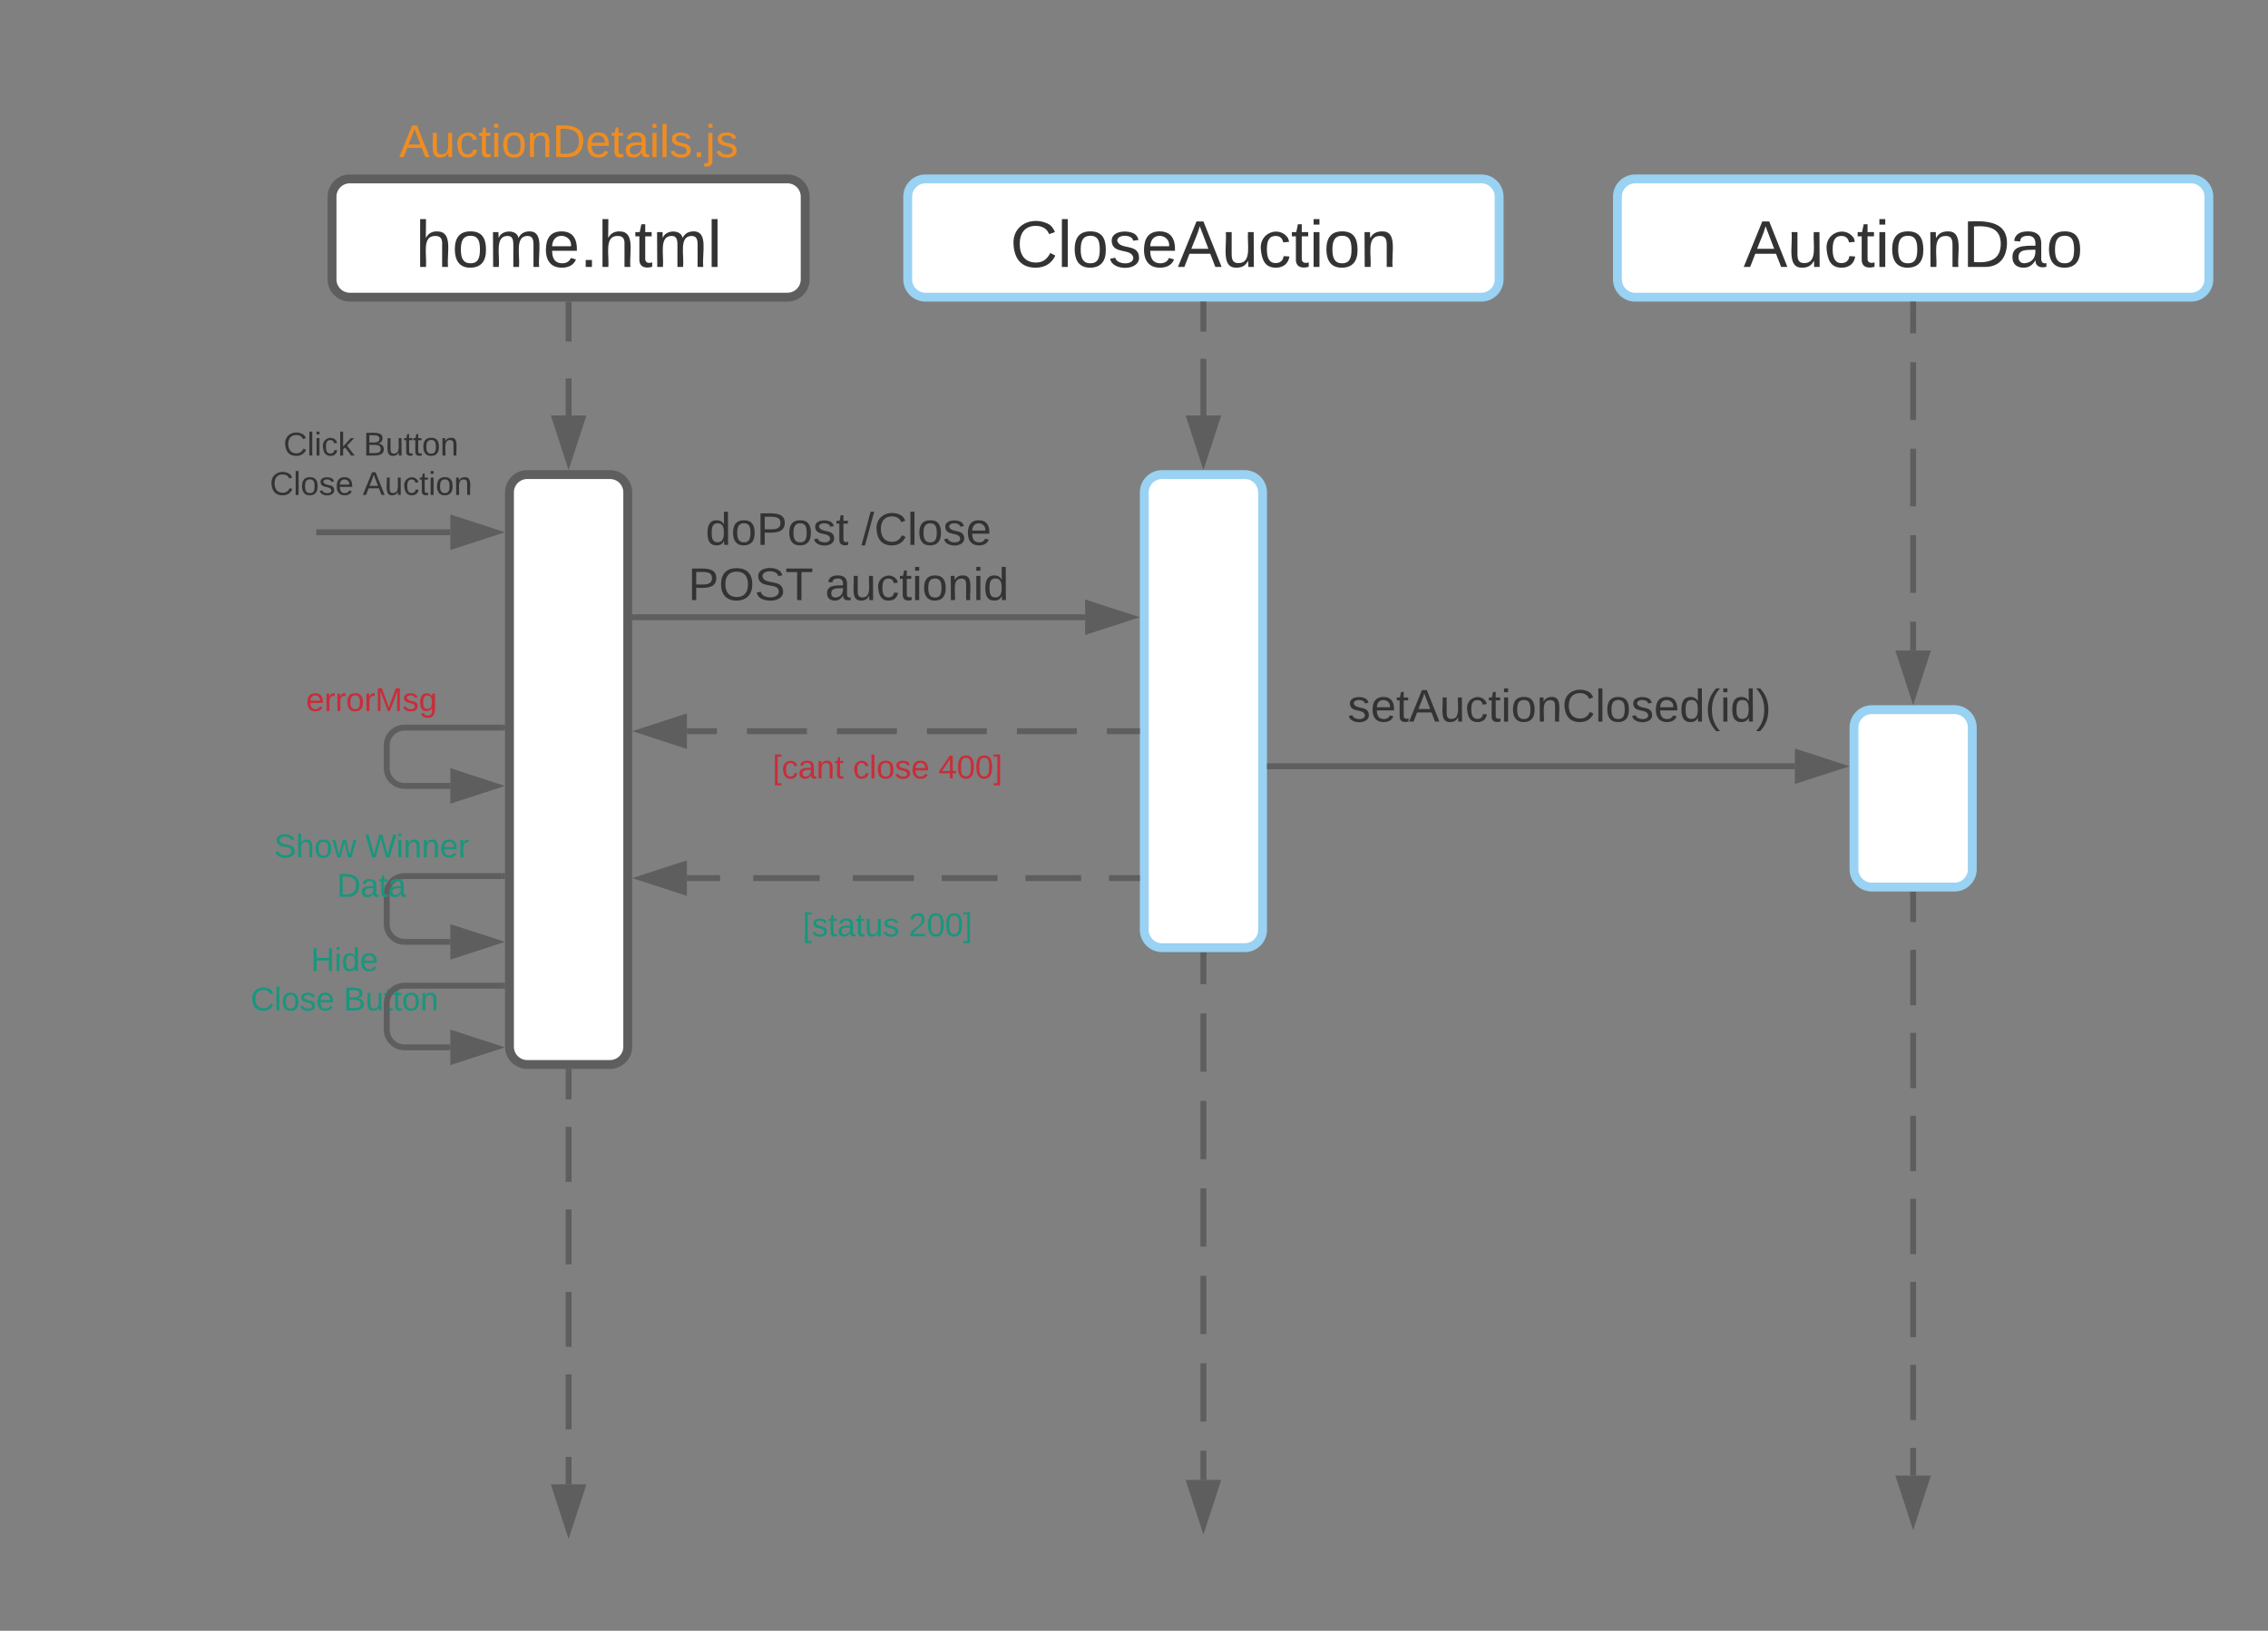 <svg xmlns="http://www.w3.org/2000/svg" xmlns:xlink="http://www.w3.org/1999/xlink" xmlns:lucid="lucid" width="766.95" height="551.5"><rect width="100%" height="100%" fill="#808080" stroke="none"/><g transform="translate(-33.049 20)" lucid:page-tab-id="0_0"><path d="M200 140.5h240v60H200z" fill="none"/><use xlink:href="#a" transform="matrix(1,0,0,1,200,140.5) translate(71.648 23.778)"/><use xlink:href="#b" transform="matrix(1,0,0,1,200,140.5) translate(124.364 23.778)"/><use xlink:href="#c" transform="matrix(1,0,0,1,200,140.5) translate(65.772 42.444)"/><use xlink:href="#d" transform="matrix(1,0,0,1,200,140.5) translate(112.093 42.444)"/><path d="M479.87 207.43h160.26v26.14H479.87z" fill="none"/><use xlink:href="#e" transform="matrix(1,0,0,1,479.872,207.426) translate(8.901 16.611)"/><path d="M80 120.5h156.66v35.4H80z" fill="none"/><use xlink:href="#f" transform="matrix(1,0,0,1,80,120.5) translate(48.917 13.556)"/><use xlink:href="#g" transform="matrix(1,0,0,1,80,120.5) translate(75.985 13.556)"/><use xlink:href="#h" transform="matrix(1,0,0,1,80,120.5) translate(44.287 26.889)"/><use xlink:href="#i" transform="matrix(1,0,0,1,80,120.5) translate(75.707 26.889)"/><path d="M236.66 234.38h192.28v11.74H236.66z" fill="none"/><use xlink:href="#j" transform="matrix(1,0,0,1,236.661,234.375) translate(57.627 8.889)"/><use xlink:href="#k" transform="matrix(1,0,0,1,236.661,234.375) translate(84.787 8.889)"/><use xlink:href="#l" transform="matrix(1,0,0,1,236.661,234.375) translate(113.769 8.889)"/><path d="M145.33 46.5c0-3.3 2.7-6 6-6h148c3.32 0 6 2.7 6 6v28c0 3.3-2.68 6-6 6h-148c-3.3 0-6-2.7-6-6z" stroke="#5e5e5e" stroke-width="3" fill="#fff"/><use xlink:href="#m" transform="matrix(1,0,0,1,157.333,52.5) translate(16.241 17.778)"/><path d="M340 46.5c0-3.3 2.7-6 6-6h188c3.3 0 6 2.7 6 6v28c0 3.3-2.7 6-6 6H346c-3.3 0-6-2.7-6-6z" stroke="#99d2f2" stroke-width="3" fill="#fff"/><use xlink:href="#n" transform="matrix(1,0,0,1,352,52.5) translate(22.66 17.778)"/><path d="M580 46.5c0-3.3 2.7-6 6-6h188c3.3 0 6 2.7 6 6v28c0 3.3-2.7 6-6 6H586c-3.3 0-6-2.7-6-6z" stroke="#99d2f2" stroke-width="3" fill="#fff"/><use xlink:href="#o" transform="matrix(1,0,0,1,592,52.5) translate(30.654 17.778)"/><path d="M225.33 83v12.5m0 12.5v12.5" stroke="#5e5e5e" stroke-width="2" fill="none"/><path d="M226.33 83.03h-2V82h2z" fill="#5e5e5e"/><path d="M225.33 135.76l-4.63-14.26h9.27z" stroke="#5e5e5e" stroke-width="2" fill="#5e5e5e"/><path d="M225.33 342.5v9.3m0 9.3v18.6m0 9.3v18.6m0 9.3v18.6m0 9.3v18.6m0 9.3v9.3" stroke="#5e5e5e" stroke-width="2" fill="none"/><path d="M226.33 342.53h-2v-1.03h2z" fill="#5e5e5e"/><path d="M225.33 497.26L220.7 483h9.27z" stroke="#5e5e5e" stroke-width="2" fill="#5e5e5e"/><path d="M440 303v9.86m0 9.86v19.72m0 9.87v19.73m0 9.86v19.7m0 9.87v19.72m0 9.85v19.73m0 9.86v9.86" stroke="#5e5e5e" stroke-width="2" fill="none"/><path d="M441 303.03h-2V302h2z" fill="#5e5e5e"/><path d="M440 495.76l-4.64-14.26h9.28z" stroke="#5e5e5e" stroke-width="2" fill="#5e5e5e"/><path d="M440 83v9.17m0 9.16v19.17" stroke="#5e5e5e" stroke-width="2" fill="none"/><path d="M441 83.03h-2V82h2z" fill="#5e5e5e"/><path d="M440 135.76l-4.64-14.26h9.28z" stroke="#5e5e5e" stroke-width="2" fill="#5e5e5e"/><path d="M680 83v9.75m0 9.75V122m0 9.75v19.5m0 9.75v19.5m0 9.75V200" stroke="#5e5e5e" stroke-width="2" fill="none"/><path d="M681 83.03h-2V82h2z" fill="#5e5e5e"/><path d="M680 215.26L675.36 201h9.28z" stroke="#5e5e5e" stroke-width="2" fill="#5e5e5e"/><path d="M680 282.5v9.36m0 9.35v18.73m0 9.36V348m0 9.36v18.7m0 9.37v18.7m0 9.37v18.7m0 9.37v18.7m0 9.37V479" stroke="#5e5e5e" stroke-width="2" fill="none"/><path d="M681 282.53h-2v-1.03h2z" fill="#5e5e5e"/><path d="M680 494.26L675.36 480h9.28z" stroke="#5e5e5e" stroke-width="2" fill="#5e5e5e"/><path d="M205.33 146.5c0-3.3 2.7-6 6-6h28c3.32 0 6 2.7 6 6V334c0 3.3-2.68 6-6 6h-28c-3.3 0-6-2.7-6-6z" stroke="#5e5e5e" stroke-width="3" fill="#fff"/><path d="M420 146.5c0-3.3 2.7-6 6-6h28c3.3 0 6 2.7 6 6v148c0 3.3-2.7 6-6 6h-28c-3.3 0-6-2.7-6-6zM660 226c0-3.3 2.7-6 6-6h28c3.3 0 6 2.7 6 6v48c0 3.3-2.7 6-6 6h-28c-3.3 0-6-2.7-6-6z" stroke="#99d2f2" stroke-width="3" fill="#fff"/><path d="M138.4 0h173.87v60H138.4z" fill="none"/><use xlink:href="#p" transform="matrix(1,0,0,1,138.395,0) translate(29.639 33.111)"/><path d="M141 160h44.33M141.03 160H140" stroke="#5e5e5e" stroke-width="2" fill="none"/><path d="M200.6 160l-14.27 4.64v-9.28z" stroke="#5e5e5e" stroke-width="2" fill="#5e5e5e"/><path d="M247.83 188.74H400" stroke="#5e5e5e" stroke-width="2" fill="none"/><path d="M247.86 189.74h-1.03v-2h1.03z" fill="#5e5e5e"/><path d="M415.26 188.74L401 193.38v-9.27z" stroke="#5e5e5e" stroke-width="2" fill="#5e5e5e"/><path d="M462.5 239.14H640" stroke="#5e5e5e" stroke-width="2" fill="none"/><path d="M462.53 240.14h-1.03v-2h1.03z" fill="#5e5e5e"/><path d="M655.26 239.14L641 243.77v-9.27z" stroke="#5e5e5e" stroke-width="2" fill="#5e5e5e"/><path d="M417.5 227.28h-10.14m-10.15 0h-20.28m-10.14 0h-20.3m-10.13 0h-20.3m-10.14 0h-20.28m-10.14 0h-10.14" stroke="#5e5e5e" stroke-width="2" fill="none"/><path d="M418.5 228.28h-1.03v-2h1.03z" fill="#5e5e5e"/><path d="M250.07 227.28l14.27-4.63v9.27z" stroke="#5e5e5e" stroke-width="2" fill="#5e5e5e"/><path d="M417.5 276.97h-9.43m-9.42 0H379.8m-9.43 0h-18.85m-9.43 0h-20.66m-11.22 0h-22.44m-11.22 0h-11.22" stroke="#5e5e5e" stroke-width="2" fill="none"/><path d="M418.5 277.97h-1.03v-2h1.03z" fill="#5e5e5e"/><path d="M250.07 276.97l14.27-4.63v9.27z" stroke="#5e5e5e" stroke-width="2" fill="#5e5e5e"/><path d="M236.66 287.75h192.28v11.75H236.66z" fill="none"/><use xlink:href="#q" transform="matrix(1,0,0,1,236.661,287.751) translate(67.796 8.889)"/><use xlink:href="#r" transform="matrix(1,0,0,1,236.661,287.751) translate(103.599 8.889)"/><path d="M202.83 226.08h-33c-3.3 0-6 2.7-6 6v7.7c0 3.33 2.7 6 6 6h15.5" stroke="#5e5e5e" stroke-width="2" fill="none"/><path d="M203.83 227.08h-1.02v-2h1.03z" fill="#5e5e5e"/><path d="M200.6 245.8l-14.27 4.63v-9.27z" stroke="#5e5e5e" stroke-width="2" fill="#5e5e5e"/><path d="M62.2 211.56h192.27v11.75H62.2z" fill="none"/><use xlink:href="#s" transform="matrix(1,0,0,1,62.188,211.563) translate(74.34 8.889)"/><path d="M202.83 276.28h-33c-3.3 0-6 2.7-6 6v10.25c0 3.32 2.7 6 6 6h15.5" stroke="#5e5e5e" stroke-width="2" fill="none"/><path d="M203.83 277.28h-1.02v-2h1.03z" fill="#5e5e5e"/><path d="M200.6 298.53l-14.27 4.64v-9.27z" stroke="#5e5e5e" stroke-width="2" fill="#5e5e5e"/><path d="M62.2 261.06h192.27v11.75H62.2z" fill="none"/><g><use xlink:href="#t" transform="matrix(1,0,0,1,62.188,261.063) translate(63.537 8.889)"/><use xlink:href="#u" transform="matrix(1,0,0,1,62.188,261.063) translate(94.37 8.889)"/><use xlink:href="#v" transform="matrix(1,0,0,1,62.188,261.063) translate(84.787 22.222)"/></g><path d="M53.05 299.5h192.28v11.75H53.05z" fill="none"/><g><use xlink:href="#w" transform="matrix(1,0,0,1,53.049,299.5) translate(85.111 8.889)"/><use xlink:href="#x" transform="matrix(1,0,0,1,53.049,299.5) translate(64.741 22.222)"/><use xlink:href="#y" transform="matrix(1,0,0,1,53.049,299.5) translate(96.16 22.222)"/></g><path d="M202.83 313.35h-33c-3.3 0-6 2.68-6 6v8.85c0 3.3 2.7 6 6 6h15.5" stroke="#5e5e5e" stroke-width="2" fill="none"/><path d="M203.83 314.35h-1.02v-2h1.03z" fill="#5e5e5e"/><path d="M200.6 334.2l-14.27 4.63v-9.27z" stroke="#5e5e5e" stroke-width="2" fill="#5e5e5e"/><defs><path fill="#333" d="M85-194c31 0 48 13 60 33l-1-100h32l1 261h-30c-2-10 0-23-3-31C134-8 116 4 85 4 32 4 16-35 15-94c0-66 23-100 70-100zm9 24c-40 0-46 34-46 75 0 40 6 74 45 74 42 0 51-32 51-76 0-42-9-74-50-73" id="z"/><path fill="#333" d="M100-194c62-1 85 37 85 99 1 63-27 99-86 99S16-35 15-95c0-66 28-99 85-99zM99-20c44 1 53-31 53-75 0-43-8-75-51-75s-53 32-53 75 10 74 51 75" id="A"/><path fill="#333" d="M30-248c87 1 191-15 191 75 0 78-77 80-158 76V0H30v-248zm33 125c57 0 124 11 124-50 0-59-68-47-124-48v98" id="B"/><path fill="#333" d="M135-143c-3-34-86-38-87 0 15 53 115 12 119 90S17 21 10-45l28-5c4 36 97 45 98 0-10-56-113-15-118-90-4-57 82-63 122-42 12 7 21 19 24 35" id="C"/><path fill="#333" d="M59-47c-2 24 18 29 38 22v24C64 9 27 4 27-40v-127H5v-23h24l9-43h21v43h35v23H59v120" id="D"/><g id="a"><use transform="matrix(0.043,0,0,0.043,0,0)" xlink:href="#z"/><use transform="matrix(0.043,0,0,0.043,8.642,0)" xlink:href="#A"/><use transform="matrix(0.043,0,0,0.043,17.284,0)" xlink:href="#B"/><use transform="matrix(0.043,0,0,0.043,27.654,0)" xlink:href="#A"/><use transform="matrix(0.043,0,0,0.043,36.296,0)" xlink:href="#C"/><use transform="matrix(0.043,0,0,0.043,44.074,0)" xlink:href="#D"/></g><path fill="#333" d="M0 4l72-265h28L28 4H0" id="E"/><path fill="#333" d="M212-179c-10-28-35-45-73-45-59 0-87 40-87 99 0 60 29 101 89 101 43 0 62-24 78-52l27 14C228-24 195 4 139 4 59 4 22-46 18-125c-6-104 99-153 187-111 19 9 31 26 39 46" id="F"/><path fill="#333" d="M24 0v-261h32V0H24" id="G"/><path fill="#333" d="M100-194c63 0 86 42 84 106H49c0 40 14 67 53 68 26 1 43-12 49-29l28 8c-11 28-37 45-77 45C44 4 14-33 15-96c1-61 26-98 85-98zm52 81c6-60-76-77-97-28-3 7-6 17-6 28h103" id="H"/><g id="b"><use transform="matrix(0.043,0,0,0.043,0,0)" xlink:href="#E"/><use transform="matrix(0.043,0,0,0.043,4.321,0)" xlink:href="#F"/><use transform="matrix(0.043,0,0,0.043,15.512,0)" xlink:href="#G"/><use transform="matrix(0.043,0,0,0.043,18.926,0)" xlink:href="#A"/><use transform="matrix(0.043,0,0,0.043,27.568,0)" xlink:href="#C"/><use transform="matrix(0.043,0,0,0.043,35.346,0)" xlink:href="#H"/></g><path fill="#333" d="M140-251c81 0 123 46 123 126C263-46 219 4 140 4 59 4 17-45 17-125s42-126 123-126zm0 227c63 0 89-41 89-101s-29-99-89-99c-61 0-89 39-89 99S79-25 140-24" id="I"/><path fill="#333" d="M185-189c-5-48-123-54-124 2 14 75 158 14 163 119 3 78-121 87-175 55-17-10-28-26-33-46l33-7c5 56 141 63 141-1 0-78-155-14-162-118-5-82 145-84 179-34 5 7 8 16 11 25" id="J"/><path fill="#333" d="M127-220V0H93v-220H8v-28h204v28h-85" id="K"/><g id="c"><use transform="matrix(0.043,0,0,0.043,0,0)" xlink:href="#B"/><use transform="matrix(0.043,0,0,0.043,10.37,0)" xlink:href="#I"/><use transform="matrix(0.043,0,0,0.043,22.469,0)" xlink:href="#J"/><use transform="matrix(0.043,0,0,0.043,32.84,0)" xlink:href="#K"/></g><path fill="#333" d="M141-36C126-15 110 5 73 4 37 3 15-17 15-53c-1-64 63-63 125-63 3-35-9-54-41-54-24 1-41 7-42 31l-33-3c5-37 33-52 76-52 45 0 72 20 72 64v82c-1 20 7 32 28 27v20c-31 9-61-2-59-35zM48-53c0 20 12 33 32 33 41-3 63-29 60-74-43 2-92-5-92 41" id="L"/><path fill="#333" d="M84 4C-5 8 30-112 23-190h32v120c0 31 7 50 39 49 72-2 45-101 50-169h31l1 190h-30c-1-10 1-25-2-33-11 22-28 36-60 37" id="M"/><path fill="#333" d="M96-169c-40 0-48 33-48 73s9 75 48 75c24 0 41-14 43-38l32 2c-6 37-31 61-74 61-59 0-76-41-82-99-10-93 101-131 147-64 4 7 5 14 7 22l-32 3c-4-21-16-35-41-35" id="N"/><path fill="#333" d="M24-231v-30h32v30H24zM24 0v-190h32V0H24" id="O"/><path fill="#333" d="M117-194c89-4 53 116 60 194h-32v-121c0-31-8-49-39-48C34-167 62-67 57 0H25l-1-190h30c1 10-1 24 2 32 11-22 29-35 61-36" id="P"/><g id="d"><use transform="matrix(0.043,0,0,0.043,0,0)" xlink:href="#L"/><use transform="matrix(0.043,0,0,0.043,8.642,0)" xlink:href="#M"/><use transform="matrix(0.043,0,0,0.043,17.284,0)" xlink:href="#N"/><use transform="matrix(0.043,0,0,0.043,25.062,0)" xlink:href="#D"/><use transform="matrix(0.043,0,0,0.043,29.383,0)" xlink:href="#O"/><use transform="matrix(0.043,0,0,0.043,32.796,0)" xlink:href="#A"/><use transform="matrix(0.043,0,0,0.043,41.438,0)" xlink:href="#P"/><use transform="matrix(0.043,0,0,0.043,50.08,0)" xlink:href="#O"/><use transform="matrix(0.043,0,0,0.043,53.494,0)" xlink:href="#z"/></g><path fill="#333" d="M205 0l-28-72H64L36 0H1l101-248h38L239 0h-34zm-38-99l-47-123c-12 45-31 82-46 123h93" id="Q"/><path fill="#333" d="M87 75C49 33 22-17 22-94c0-76 28-126 65-167h31c-38 41-64 92-64 168S80 34 118 75H87" id="R"/><path fill="#333" d="M33-261c38 41 65 92 65 168S71 34 33 75H2C39 34 66-17 66-93S39-220 2-261h31" id="S"/><g id="e"><use transform="matrix(0.043,0,0,0.043,0,0)" xlink:href="#C"/><use transform="matrix(0.043,0,0,0.043,7.778,0)" xlink:href="#H"/><use transform="matrix(0.043,0,0,0.043,16.42,0)" xlink:href="#D"/><use transform="matrix(0.043,0,0,0.043,20.741,0)" xlink:href="#Q"/><use transform="matrix(0.043,0,0,0.043,31.111,0)" xlink:href="#M"/><use transform="matrix(0.043,0,0,0.043,39.753,0)" xlink:href="#N"/><use transform="matrix(0.043,0,0,0.043,47.531,0)" xlink:href="#D"/><use transform="matrix(0.043,0,0,0.043,51.852,0)" xlink:href="#O"/><use transform="matrix(0.043,0,0,0.043,55.265,0)" xlink:href="#A"/><use transform="matrix(0.043,0,0,0.043,63.907,0)" xlink:href="#P"/><use transform="matrix(0.043,0,0,0.043,72.549,0)" xlink:href="#F"/><use transform="matrix(0.043,0,0,0.043,83.741,0)" xlink:href="#G"/><use transform="matrix(0.043,0,0,0.043,87.154,0)" xlink:href="#A"/><use transform="matrix(0.043,0,0,0.043,95.796,0)" xlink:href="#C"/><use transform="matrix(0.043,0,0,0.043,103.574,0)" xlink:href="#H"/><use transform="matrix(0.043,0,0,0.043,112.216,0)" xlink:href="#z"/><use transform="matrix(0.043,0,0,0.043,120.858,0)" xlink:href="#R"/><use transform="matrix(0.043,0,0,0.043,126,0)" xlink:href="#O"/><use transform="matrix(0.043,0,0,0.043,129.414,0)" xlink:href="#z"/><use transform="matrix(0.043,0,0,0.043,138.056,0)" xlink:href="#S"/></g><path fill="#333" d="M143 0L79-87 56-68V0H24v-261h32v163l83-92h37l-77 82L181 0h-38" id="T"/><g id="f"><use transform="matrix(0.031,0,0,0.031,0,0)" xlink:href="#F"/><use transform="matrix(0.031,0,0,0.031,7.994,0)" xlink:href="#G"/><use transform="matrix(0.031,0,0,0.031,10.432,0)" xlink:href="#O"/><use transform="matrix(0.031,0,0,0.031,12.87,0)" xlink:href="#N"/><use transform="matrix(0.031,0,0,0.031,18.426,0)" xlink:href="#T"/></g><path fill="#333" d="M160-131c35 5 61 23 61 61C221 17 115-2 30 0v-248c76 3 177-17 177 60 0 33-19 50-47 57zm-97-11c50-1 110 9 110-42 0-47-63-36-110-37v79zm0 115c55-2 124 14 124-45 0-56-70-42-124-44v89" id="U"/><g id="g"><use transform="matrix(0.031,0,0,0.031,0,0)" xlink:href="#U"/><use transform="matrix(0.031,0,0,0.031,7.407,0)" xlink:href="#M"/><use transform="matrix(0.031,0,0,0.031,13.58,0)" xlink:href="#D"/><use transform="matrix(0.031,0,0,0.031,16.667,0)" xlink:href="#D"/><use transform="matrix(0.031,0,0,0.031,19.753,0)" xlink:href="#A"/><use transform="matrix(0.031,0,0,0.031,25.926,0)" xlink:href="#P"/></g><g id="h"><use transform="matrix(0.031,0,0,0.031,0,0)" xlink:href="#F"/><use transform="matrix(0.031,0,0,0.031,7.994,0)" xlink:href="#G"/><use transform="matrix(0.031,0,0,0.031,10.432,0)" xlink:href="#A"/><use transform="matrix(0.031,0,0,0.031,16.605,0)" xlink:href="#C"/><use transform="matrix(0.031,0,0,0.031,22.16,0)" xlink:href="#H"/></g><g id="i"><use transform="matrix(0.031,0,0,0.031,0,0)" xlink:href="#Q"/><use transform="matrix(0.031,0,0,0.031,7.407,0)" xlink:href="#M"/><use transform="matrix(0.031,0,0,0.031,13.58,0)" xlink:href="#N"/><use transform="matrix(0.031,0,0,0.031,19.136,0)" xlink:href="#D"/><use transform="matrix(0.031,0,0,0.031,22.222,0)" xlink:href="#O"/><use transform="matrix(0.031,0,0,0.031,24.66,0)" xlink:href="#A"/><use transform="matrix(0.031,0,0,0.031,30.833,0)" xlink:href="#P"/></g><path fill="#c92d39" d="M26 75v-336h71v23H56V52h41v23H26" id="V"/><path fill="#c92d39" d="M96-169c-40 0-48 33-48 73s9 75 48 75c24 0 41-14 43-38l32 2c-6 37-31 61-74 61-59 0-76-41-82-99-10-93 101-131 147-64 4 7 5 14 7 22l-32 3c-4-21-16-35-41-35" id="W"/><path fill="#c92d39" d="M141-36C126-15 110 5 73 4 37 3 15-17 15-53c-1-64 63-63 125-63 3-35-9-54-41-54-24 1-41 7-42 31l-33-3c5-37 33-52 76-52 45 0 72 20 72 64v82c-1 20 7 32 28 27v20c-31 9-61-2-59-35zM48-53c0 20 12 33 32 33 41-3 63-29 60-74-43 2-92-5-92 41" id="X"/><path fill="#c92d39" d="M117-194c89-4 53 116 60 194h-32v-121c0-31-8-49-39-48C34-167 62-67 57 0H25l-1-190h30c1 10-1 24 2 32 11-22 29-35 61-36" id="Y"/><path fill="#c92d39" d="M59-47c-2 24 18 29 38 22v24C64 9 27 4 27-40v-127H5v-23h24l9-43h21v43h35v23H59v120" id="Z"/><g id="j"><use transform="matrix(0.031,0,0,0.031,0,0)" xlink:href="#V"/><use transform="matrix(0.031,0,0,0.031,3.086,0)" xlink:href="#W"/><use transform="matrix(0.031,0,0,0.031,8.642,0)" xlink:href="#X"/><use transform="matrix(0.031,0,0,0.031,14.815,0)" xlink:href="#Y"/><use transform="matrix(0.031,0,0,0.031,20.988,0)" xlink:href="#Z"/></g><path fill="#c92d39" d="M24 0v-261h32V0H24" id="aa"/><path fill="#c92d39" d="M100-194c62-1 85 37 85 99 1 63-27 99-86 99S16-35 15-95c0-66 28-99 85-99zM99-20c44 1 53-31 53-75 0-43-8-75-51-75s-53 32-53 75 10 74 51 75" id="ab"/><path fill="#c92d39" d="M135-143c-3-34-86-38-87 0 15 53 115 12 119 90S17 21 10-45l28-5c4 36 97 45 98 0-10-56-113-15-118-90-4-57 82-63 122-42 12 7 21 19 24 35" id="ac"/><path fill="#c92d39" d="M100-194c63 0 86 42 84 106H49c0 40 14 67 53 68 26 1 43-12 49-29l28 8c-11 28-37 45-77 45C44 4 14-33 15-96c1-61 26-98 85-98zm52 81c6-60-76-77-97-28-3 7-6 17-6 28h103" id="ad"/><g id="k"><use transform="matrix(0.031,0,0,0.031,0,0)" xlink:href="#W"/><use transform="matrix(0.031,0,0,0.031,5.556,0)" xlink:href="#aa"/><use transform="matrix(0.031,0,0,0.031,7.994,0)" xlink:href="#ab"/><use transform="matrix(0.031,0,0,0.031,14.167,0)" xlink:href="#ac"/><use transform="matrix(0.031,0,0,0.031,19.722,0)" xlink:href="#ad"/></g><path fill="#c92d39" d="M155-56V0h-30v-56H8v-25l114-167h33v167h35v25h-35zm-30-156c-27 46-58 90-88 131h88v-131" id="ae"/><path fill="#c92d39" d="M101-251c68 0 85 55 85 127S166 4 100 4C33 4 14-52 14-124c0-73 17-127 87-127zm-1 229c47 0 54-49 54-102s-4-102-53-102c-51 0-55 48-55 102 0 53 5 102 54 102" id="af"/><path fill="#c92d39" d="M3 75V52h41v-290H3v-23h71V75H3" id="ag"/><g id="l"><use transform="matrix(0.031,0,0,0.031,0,0)" xlink:href="#ae"/><use transform="matrix(0.031,0,0,0.031,6.173,0)" xlink:href="#af"/><use transform="matrix(0.031,0,0,0.031,12.346,0)" xlink:href="#af"/><use transform="matrix(0.031,0,0,0.031,18.519,0)" xlink:href="#ag"/></g><path fill="#333" d="M106-169C34-169 62-67 57 0H25v-261h32l-1 103c12-21 28-36 61-36 89 0 53 116 60 194h-32v-121c2-32-8-49-39-48" id="ah"/><path fill="#333" d="M210-169c-67 3-38 105-44 169h-31v-121c0-29-5-50-35-48C34-165 62-65 56 0H25l-1-190h30c1 10-1 24 2 32 10-44 99-50 107 0 11-21 27-35 58-36 85-2 47 119 55 194h-31v-121c0-29-5-49-35-48" id="ai"/><path fill="#333" d="M33 0v-38h34V0H33" id="aj"/><g id="m"><use transform="matrix(0.062,0,0,0.062,0,0)" xlink:href="#ah"/><use transform="matrix(0.062,0,0,0.062,12.346,0)" xlink:href="#A"/><use transform="matrix(0.062,0,0,0.062,24.691,0)" xlink:href="#ai"/><use transform="matrix(0.062,0,0,0.062,43.148,0)" xlink:href="#H"/><use transform="matrix(0.062,0,0,0.062,55.494,0)" xlink:href="#aj"/><use transform="matrix(0.062,0,0,0.062,61.667,0)" xlink:href="#ah"/><use transform="matrix(0.062,0,0,0.062,74.012,0)" xlink:href="#D"/><use transform="matrix(0.062,0,0,0.062,80.185,0)" xlink:href="#ai"/><use transform="matrix(0.062,0,0,0.062,98.642,0)" xlink:href="#G"/></g><g id="n"><use transform="matrix(0.062,0,0,0.062,0,0)" xlink:href="#F"/><use transform="matrix(0.062,0,0,0.062,15.988,0)" xlink:href="#G"/><use transform="matrix(0.062,0,0,0.062,20.864,0)" xlink:href="#A"/><use transform="matrix(0.062,0,0,0.062,33.21,0)" xlink:href="#C"/><use transform="matrix(0.062,0,0,0.062,44.321,0)" xlink:href="#H"/><use transform="matrix(0.062,0,0,0.062,56.667,0)" xlink:href="#Q"/><use transform="matrix(0.062,0,0,0.062,71.481,0)" xlink:href="#M"/><use transform="matrix(0.062,0,0,0.062,83.827,0)" xlink:href="#N"/><use transform="matrix(0.062,0,0,0.062,94.938,0)" xlink:href="#D"/><use transform="matrix(0.062,0,0,0.062,101.111,0)" xlink:href="#O"/><use transform="matrix(0.062,0,0,0.062,105.988,0)" xlink:href="#A"/><use transform="matrix(0.062,0,0,0.062,118.333,0)" xlink:href="#P"/></g><path fill="#333" d="M30-248c118-7 216 8 213 122C240-48 200 0 122 0H30v-248zM63-27c89 8 146-16 146-99s-60-101-146-95v194" id="ak"/><g id="o"><use transform="matrix(0.062,0,0,0.062,0,0)" xlink:href="#Q"/><use transform="matrix(0.062,0,0,0.062,14.815,0)" xlink:href="#M"/><use transform="matrix(0.062,0,0,0.062,27.16,0)" xlink:href="#N"/><use transform="matrix(0.062,0,0,0.062,38.272,0)" xlink:href="#D"/><use transform="matrix(0.062,0,0,0.062,44.444,0)" xlink:href="#O"/><use transform="matrix(0.062,0,0,0.062,49.321,0)" xlink:href="#A"/><use transform="matrix(0.062,0,0,0.062,61.667,0)" xlink:href="#P"/><use transform="matrix(0.062,0,0,0.062,74.012,0)" xlink:href="#ak"/><use transform="matrix(0.062,0,0,0.062,90,0)" xlink:href="#L"/><use transform="matrix(0.062,0,0,0.062,102.346,0)" xlink:href="#A"/></g><path fill="#ef8d22" d="M205 0l-28-72H64L36 0H1l101-248h38L239 0h-34zm-38-99l-47-123c-12 45-31 82-46 123h93" id="al"/><path fill="#ef8d22" d="M84 4C-5 8 30-112 23-190h32v120c0 31 7 50 39 49 72-2 45-101 50-169h31l1 190h-30c-1-10 1-25-2-33-11 22-28 36-60 37" id="am"/><path fill="#ef8d22" d="M96-169c-40 0-48 33-48 73s9 75 48 75c24 0 41-14 43-38l32 2c-6 37-31 61-74 61-59 0-76-41-82-99-10-93 101-131 147-64 4 7 5 14 7 22l-32 3c-4-21-16-35-41-35" id="an"/><path fill="#ef8d22" d="M59-47c-2 24 18 29 38 22v24C64 9 27 4 27-40v-127H5v-23h24l9-43h21v43h35v23H59v120" id="ao"/><path fill="#ef8d22" d="M24-231v-30h32v30H24zM24 0v-190h32V0H24" id="ap"/><path fill="#ef8d22" d="M100-194c62-1 85 37 85 99 1 63-27 99-86 99S16-35 15-95c0-66 28-99 85-99zM99-20c44 1 53-31 53-75 0-43-8-75-51-75s-53 32-53 75 10 74 51 75" id="aq"/><path fill="#ef8d22" d="M117-194c89-4 53 116 60 194h-32v-121c0-31-8-49-39-48C34-167 62-67 57 0H25l-1-190h30c1 10-1 24 2 32 11-22 29-35 61-36" id="ar"/><path fill="#ef8d22" d="M30-248c118-7 216 8 213 122C240-48 200 0 122 0H30v-248zM63-27c89 8 146-16 146-99s-60-101-146-95v194" id="as"/><path fill="#ef8d22" d="M100-194c63 0 86 42 84 106H49c0 40 14 67 53 68 26 1 43-12 49-29l28 8c-11 28-37 45-77 45C44 4 14-33 15-96c1-61 26-98 85-98zm52 81c6-60-76-77-97-28-3 7-6 17-6 28h103" id="at"/><path fill="#ef8d22" d="M141-36C126-15 110 5 73 4 37 3 15-17 15-53c-1-64 63-63 125-63 3-35-9-54-41-54-24 1-41 7-42 31l-33-3c5-37 33-52 76-52 45 0 72 20 72 64v82c-1 20 7 32 28 27v20c-31 9-61-2-59-35zM48-53c0 20 12 33 32 33 41-3 63-29 60-74-43 2-92-5-92 41" id="au"/><path fill="#ef8d22" d="M24 0v-261h32V0H24" id="av"/><path fill="#ef8d22" d="M135-143c-3-34-86-38-87 0 15 53 115 12 119 90S17 21 10-45l28-5c4 36 97 45 98 0-10-56-113-15-118-90-4-57 82-63 122-42 12 7 21 19 24 35" id="aw"/><path fill="#ef8d22" d="M33 0v-38h34V0H33" id="ax"/><path fill="#ef8d22" d="M24-231v-30h32v30H24zM-9 49c24 4 33-6 33-30v-209h32V24c2 40-23 58-65 49V49" id="ay"/><g id="p"><use transform="matrix(0.043,0,0,0.043,0,0)" xlink:href="#al"/><use transform="matrix(0.043,0,0,0.043,10.37,0)" xlink:href="#am"/><use transform="matrix(0.043,0,0,0.043,19.012,0)" xlink:href="#an"/><use transform="matrix(0.043,0,0,0.043,26.79,0)" xlink:href="#ao"/><use transform="matrix(0.043,0,0,0.043,31.111,0)" xlink:href="#ap"/><use transform="matrix(0.043,0,0,0.043,34.525,0)" xlink:href="#aq"/><use transform="matrix(0.043,0,0,0.043,43.167,0)" xlink:href="#ar"/><use transform="matrix(0.043,0,0,0.043,51.809,0)" xlink:href="#as"/><use transform="matrix(0.043,0,0,0.043,63,0)" xlink:href="#at"/><use transform="matrix(0.043,0,0,0.043,71.642,0)" xlink:href="#ao"/><use transform="matrix(0.043,0,0,0.043,75.963,0)" xlink:href="#au"/><use transform="matrix(0.043,0,0,0.043,84.605,0)" xlink:href="#ap"/><use transform="matrix(0.043,0,0,0.043,88.019,0)" xlink:href="#av"/><use transform="matrix(0.043,0,0,0.043,91.432,0)" xlink:href="#aw"/><use transform="matrix(0.043,0,0,0.043,99.21,0)" xlink:href="#ax"/><use transform="matrix(0.043,0,0,0.043,103.531,0)" xlink:href="#ay"/><use transform="matrix(0.043,0,0,0.043,106.944,0)" xlink:href="#aw"/></g><path fill="#19967d" d="M26 75v-336h71v23H56V52h41v23H26" id="az"/><path fill="#19967d" d="M135-143c-3-34-86-38-87 0 15 53 115 12 119 90S17 21 10-45l28-5c4 36 97 45 98 0-10-56-113-15-118-90-4-57 82-63 122-42 12 7 21 19 24 35" id="aA"/><path fill="#19967d" d="M59-47c-2 24 18 29 38 22v24C64 9 27 4 27-40v-127H5v-23h24l9-43h21v43h35v23H59v120" id="aB"/><path fill="#19967d" d="M141-36C126-15 110 5 73 4 37 3 15-17 15-53c-1-64 63-63 125-63 3-35-9-54-41-54-24 1-41 7-42 31l-33-3c5-37 33-52 76-52 45 0 72 20 72 64v82c-1 20 7 32 28 27v20c-31 9-61-2-59-35zM48-53c0 20 12 33 32 33 41-3 63-29 60-74-43 2-92-5-92 41" id="aC"/><path fill="#19967d" d="M84 4C-5 8 30-112 23-190h32v120c0 31 7 50 39 49 72-2 45-101 50-169h31l1 190h-30c-1-10 1-25-2-33-11 22-28 36-60 37" id="aD"/><g id="q"><use transform="matrix(0.031,0,0,0.031,0,0)" xlink:href="#az"/><use transform="matrix(0.031,0,0,0.031,3.086,0)" xlink:href="#aA"/><use transform="matrix(0.031,0,0,0.031,8.642,0)" xlink:href="#aB"/><use transform="matrix(0.031,0,0,0.031,11.728,0)" xlink:href="#aC"/><use transform="matrix(0.031,0,0,0.031,17.901,0)" xlink:href="#aB"/><use transform="matrix(0.031,0,0,0.031,20.988,0)" xlink:href="#aD"/><use transform="matrix(0.031,0,0,0.031,27.16,0)" xlink:href="#aA"/></g><path fill="#19967d" d="M101-251c82-7 93 87 43 132L82-64C71-53 59-42 53-27h129V0H18c2-99 128-94 128-182 0-28-16-43-45-43s-46 15-49 41l-32-3c6-41 34-60 81-64" id="aE"/><path fill="#19967d" d="M101-251c68 0 85 55 85 127S166 4 100 4C33 4 14-52 14-124c0-73 17-127 87-127zm-1 229c47 0 54-49 54-102s-4-102-53-102c-51 0-55 48-55 102 0 53 5 102 54 102" id="aF"/><path fill="#19967d" d="M3 75V52h41v-290H3v-23h71V75H3" id="aG"/><g id="r"><use transform="matrix(0.031,0,0,0.031,0,0)" xlink:href="#aE"/><use transform="matrix(0.031,0,0,0.031,6.173,0)" xlink:href="#aF"/><use transform="matrix(0.031,0,0,0.031,12.346,0)" xlink:href="#aF"/><use transform="matrix(0.031,0,0,0.031,18.519,0)" xlink:href="#aG"/></g><path fill="#c92d39" d="M114-163C36-179 61-72 57 0H25l-1-190h30c1 12-1 29 2 39 6-27 23-49 58-41v29" id="aH"/><path fill="#c92d39" d="M240 0l2-218c-23 76-54 145-80 218h-23L58-218 59 0H30v-248h44l77 211c21-75 51-140 76-211h43V0h-30" id="aI"/><path fill="#c92d39" d="M177-190C167-65 218 103 67 71c-23-6-38-20-44-43l32-5c15 47 100 32 89-28v-30C133-14 115 1 83 1 29 1 15-40 15-95c0-56 16-97 71-98 29-1 48 16 59 35 1-10 0-23 2-32h30zM94-22c36 0 50-32 50-73 0-42-14-75-50-75-39 0-46 34-46 75s6 73 46 73" id="aJ"/><g id="s"><use transform="matrix(0.031,0,0,0.031,0,0)" xlink:href="#ad"/><use transform="matrix(0.031,0,0,0.031,6.173,0)" xlink:href="#aH"/><use transform="matrix(0.031,0,0,0.031,9.846,0)" xlink:href="#aH"/><use transform="matrix(0.031,0,0,0.031,13.519,0)" xlink:href="#ab"/><use transform="matrix(0.031,0,0,0.031,19.691,0)" xlink:href="#aH"/><use transform="matrix(0.031,0,0,0.031,23.364,0)" xlink:href="#aI"/><use transform="matrix(0.031,0,0,0.031,32.593,0)" xlink:href="#ac"/><use transform="matrix(0.031,0,0,0.031,38.148,0)" xlink:href="#aJ"/></g><path fill="#19967d" d="M185-189c-5-48-123-54-124 2 14 75 158 14 163 119 3 78-121 87-175 55-17-10-28-26-33-46l33-7c5 56 141 63 141-1 0-78-155-14-162-118-5-82 145-84 179-34 5 7 8 16 11 25" id="aK"/><path fill="#19967d" d="M106-169C34-169 62-67 57 0H25v-261h32l-1 103c12-21 28-36 61-36 89 0 53 116 60 194h-32v-121c2-32-8-49-39-48" id="aL"/><path fill="#19967d" d="M100-194c62-1 85 37 85 99 1 63-27 99-86 99S16-35 15-95c0-66 28-99 85-99zM99-20c44 1 53-31 53-75 0-43-8-75-51-75s-53 32-53 75 10 74 51 75" id="aM"/><path fill="#19967d" d="M206 0h-36l-40-164L89 0H53L-1-190h32L70-26l43-164h34l41 164 42-164h31" id="aN"/><g id="t"><use transform="matrix(0.031,0,0,0.031,0,0)" xlink:href="#aK"/><use transform="matrix(0.031,0,0,0.031,7.407,0)" xlink:href="#aL"/><use transform="matrix(0.031,0,0,0.031,13.58,0)" xlink:href="#aM"/><use transform="matrix(0.031,0,0,0.031,19.753,0)" xlink:href="#aN"/></g><path fill="#19967d" d="M266 0h-40l-56-210L115 0H75L2-248h35L96-30l15-64 43-154h32l59 218 59-218h35" id="aO"/><path fill="#19967d" d="M24-231v-30h32v30H24zM24 0v-190h32V0H24" id="aP"/><path fill="#19967d" d="M117-194c89-4 53 116 60 194h-32v-121c0-31-8-49-39-48C34-167 62-67 57 0H25l-1-190h30c1 10-1 24 2 32 11-22 29-35 61-36" id="aQ"/><path fill="#19967d" d="M100-194c63 0 86 42 84 106H49c0 40 14 67 53 68 26 1 43-12 49-29l28 8c-11 28-37 45-77 45C44 4 14-33 15-96c1-61 26-98 85-98zm52 81c6-60-76-77-97-28-3 7-6 17-6 28h103" id="aR"/><path fill="#19967d" d="M114-163C36-179 61-72 57 0H25l-1-190h30c1 12-1 29 2 39 6-27 23-49 58-41v29" id="aS"/><g id="u"><use transform="matrix(0.031,0,0,0.031,0,0)" xlink:href="#aO"/><use transform="matrix(0.031,0,0,0.031,10.463,0)" xlink:href="#aP"/><use transform="matrix(0.031,0,0,0.031,12.901,0)" xlink:href="#aQ"/><use transform="matrix(0.031,0,0,0.031,19.074,0)" xlink:href="#aQ"/><use transform="matrix(0.031,0,0,0.031,25.247,0)" xlink:href="#aR"/><use transform="matrix(0.031,0,0,0.031,31.42,0)" xlink:href="#aS"/></g><path fill="#19967d" d="M30-248c118-7 216 8 213 122C240-48 200 0 122 0H30v-248zM63-27c89 8 146-16 146-99s-60-101-146-95v194" id="aT"/><g id="v"><use transform="matrix(0.031,0,0,0.031,0,0)" xlink:href="#aT"/><use transform="matrix(0.031,0,0,0.031,7.994,0)" xlink:href="#aC"/><use transform="matrix(0.031,0,0,0.031,14.167,0)" xlink:href="#aB"/><use transform="matrix(0.031,0,0,0.031,17.253,0)" xlink:href="#aC"/></g><path fill="#19967d" d="M197 0v-115H63V0H30v-248h33v105h134v-105h34V0h-34" id="aU"/><path fill="#19967d" d="M85-194c31 0 48 13 60 33l-1-100h32l1 261h-30c-2-10 0-23-3-31C134-8 116 4 85 4 32 4 16-35 15-94c0-66 23-100 70-100zm9 24c-40 0-46 34-46 75 0 40 6 74 45 74 42 0 51-32 51-76 0-42-9-74-50-73" id="aV"/><g id="w"><use transform="matrix(0.031,0,0,0.031,0,0)" xlink:href="#aU"/><use transform="matrix(0.031,0,0,0.031,7.994,0)" xlink:href="#aP"/><use transform="matrix(0.031,0,0,0.031,10.432,0)" xlink:href="#aV"/><use transform="matrix(0.031,0,0,0.031,16.605,0)" xlink:href="#aR"/></g><path fill="#19967d" d="M212-179c-10-28-35-45-73-45-59 0-87 40-87 99 0 60 29 101 89 101 43 0 62-24 78-52l27 14C228-24 195 4 139 4 59 4 22-46 18-125c-6-104 99-153 187-111 19 9 31 26 39 46" id="aW"/><path fill="#19967d" d="M24 0v-261h32V0H24" id="aX"/><g id="x"><use transform="matrix(0.031,0,0,0.031,0,0)" xlink:href="#aW"/><use transform="matrix(0.031,0,0,0.031,7.994,0)" xlink:href="#aX"/><use transform="matrix(0.031,0,0,0.031,10.432,0)" xlink:href="#aM"/><use transform="matrix(0.031,0,0,0.031,16.605,0)" xlink:href="#aA"/><use transform="matrix(0.031,0,0,0.031,22.16,0)" xlink:href="#aR"/></g><path fill="#19967d" d="M160-131c35 5 61 23 61 61C221 17 115-2 30 0v-248c76 3 177-17 177 60 0 33-19 50-47 57zm-97-11c50-1 110 9 110-42 0-47-63-36-110-37v79zm0 115c55-2 124 14 124-45 0-56-70-42-124-44v89" id="aY"/><g id="y"><use transform="matrix(0.031,0,0,0.031,0,0)" xlink:href="#aY"/><use transform="matrix(0.031,0,0,0.031,7.407,0)" xlink:href="#aD"/><use transform="matrix(0.031,0,0,0.031,13.58,0)" xlink:href="#aB"/><use transform="matrix(0.031,0,0,0.031,16.667,0)" xlink:href="#aB"/><use transform="matrix(0.031,0,0,0.031,19.753,0)" xlink:href="#aM"/><use transform="matrix(0.031,0,0,0.031,25.926,0)" xlink:href="#aQ"/></g></defs></g></svg>